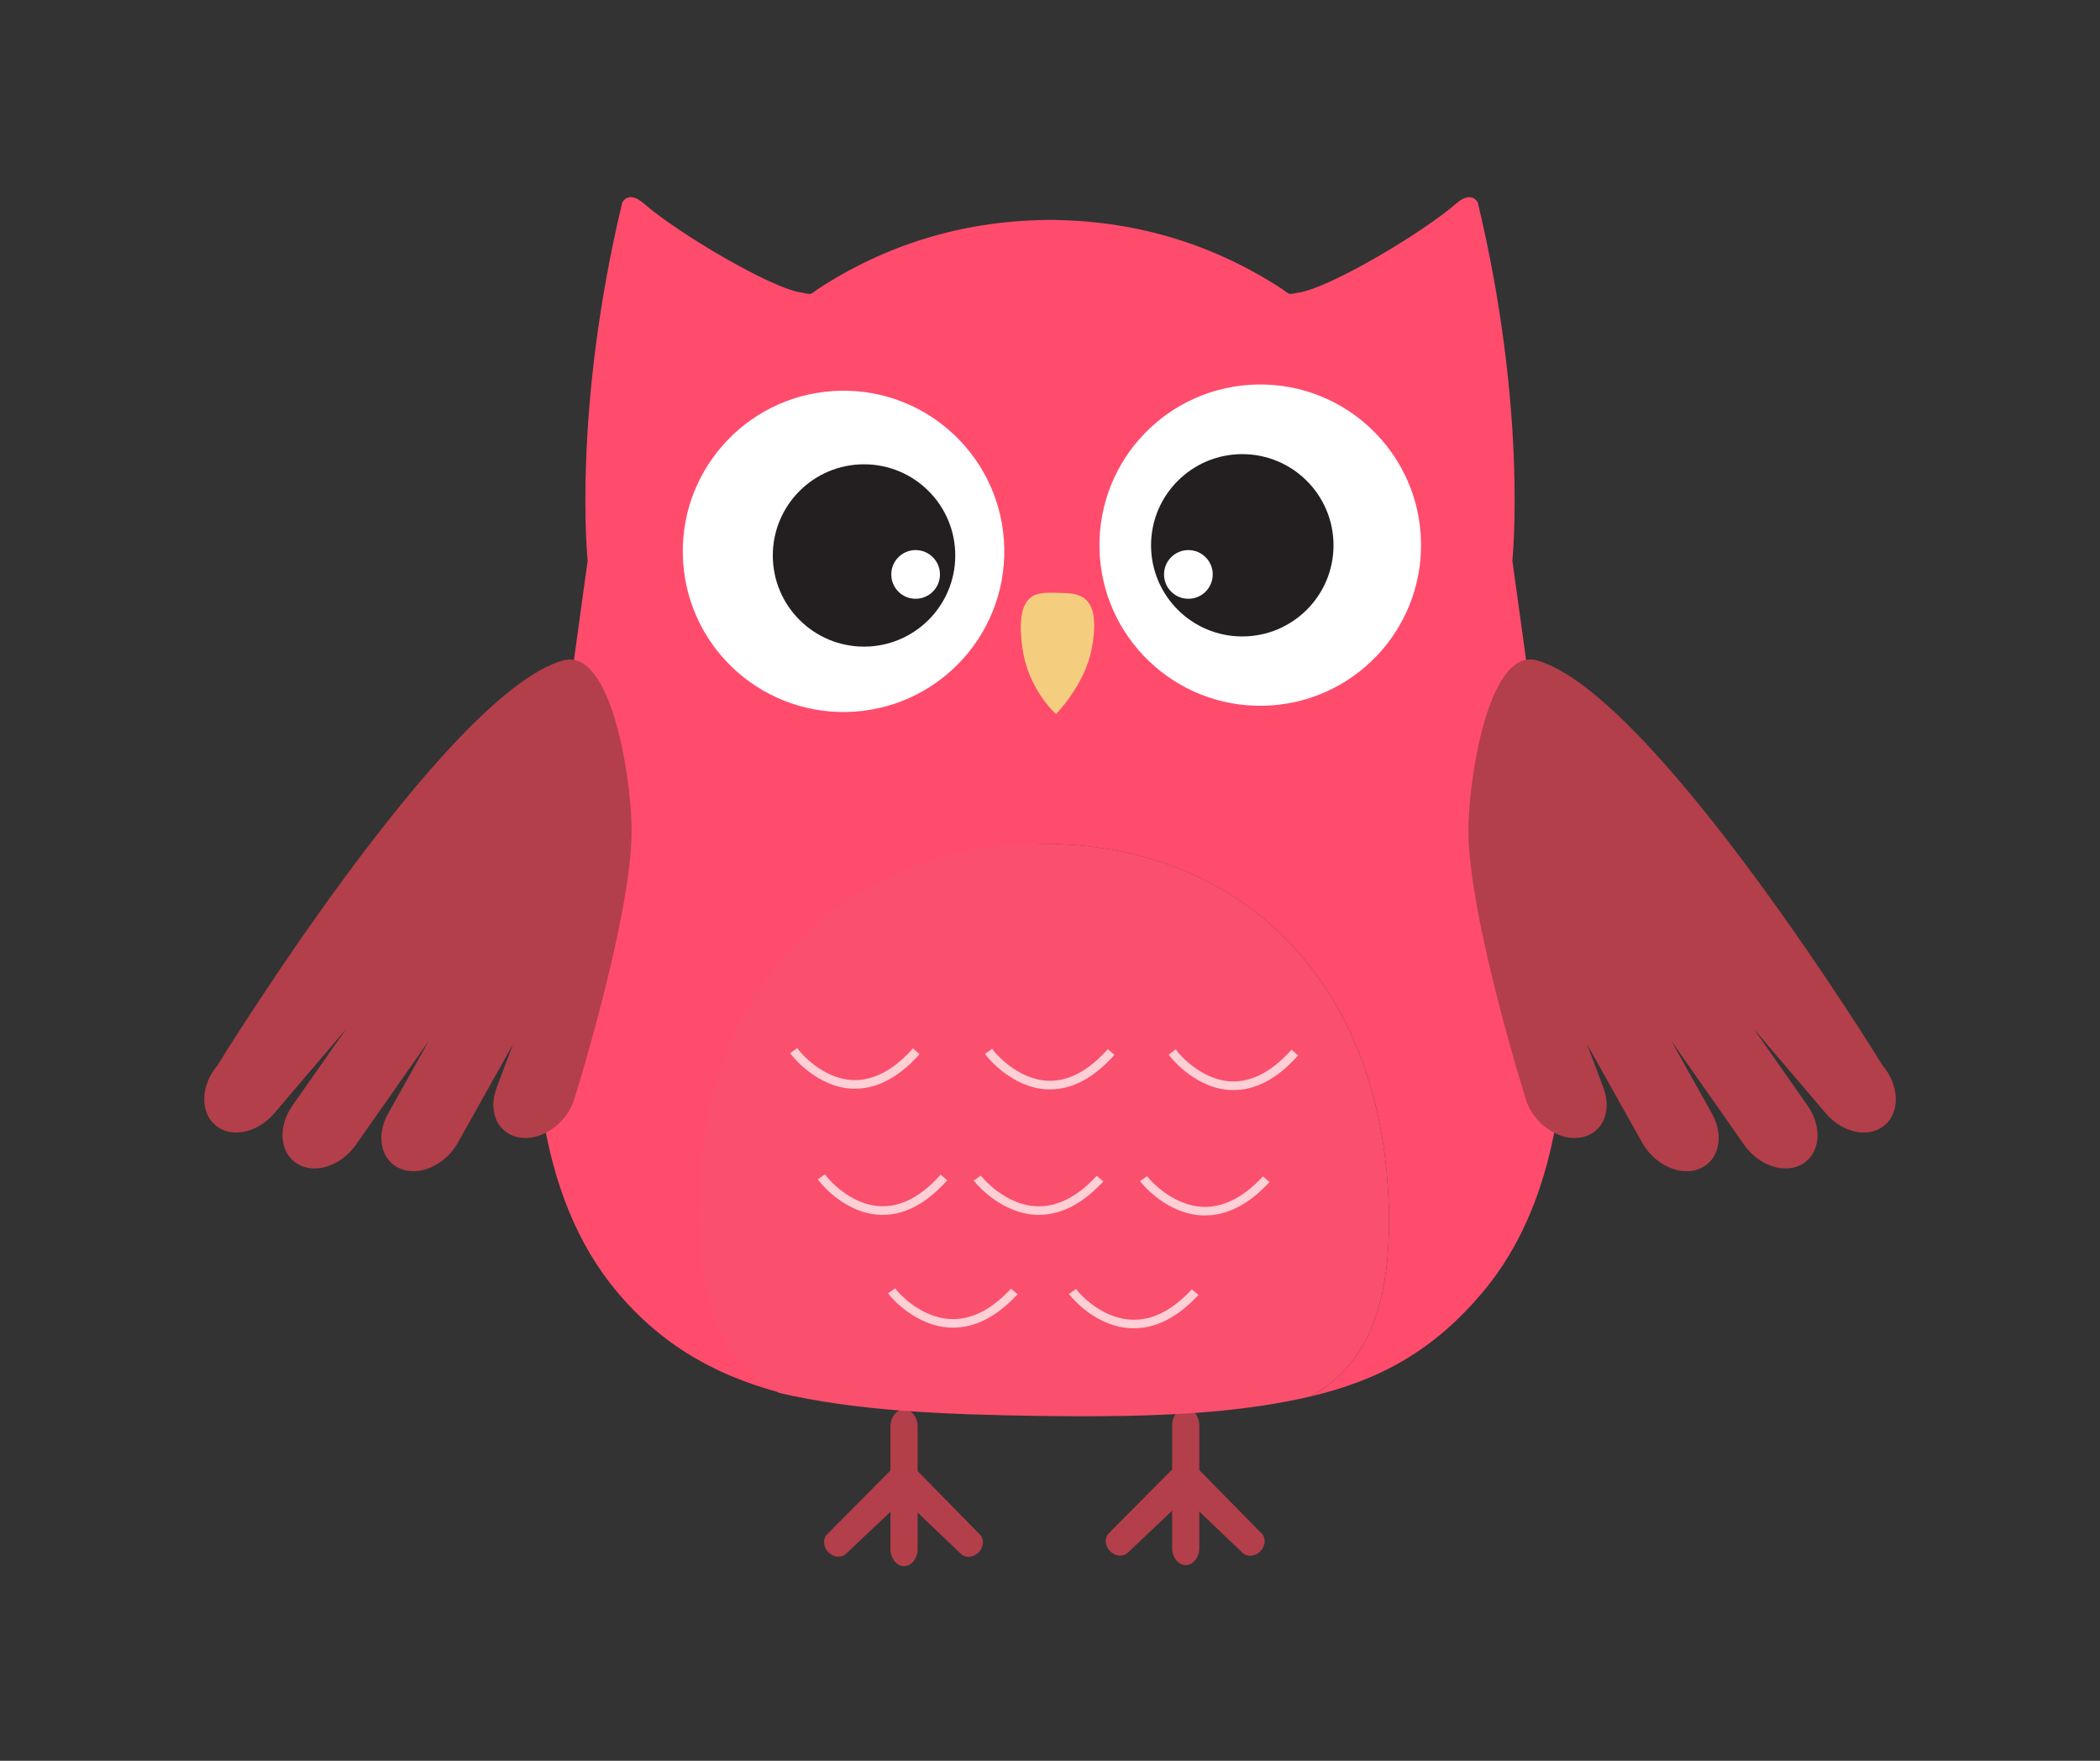 <svg xmlns="http://www.w3.org/2000/svg" xmlns:xlink="http://www.w3.org/1999/xlink" width="940" zoomAndPan="magnify" viewBox="0 0 705 591" height="788" preserveAspectRatio="xMidYMid meet" version="1.0"><rect x="0" y="0" width="705" height="591" fill="#333333" stroke="none"/><defs><clipPath id="e735acf925"><path d="M 393 472 L 403 472 L 403 525.801 L 393 525.801 Z M 393 472 " clip-rule="nonzero"/></clipPath><clipPath id="9cbe4db68f"><path d="M 298 473 L 309 473 L 309 525.801 L 298 525.801 Z M 298 473 " clip-rule="nonzero"/></clipPath></defs><g clip-path="url(#e735acf925)"><path fill="#b33f4a" d="M 402.617 519.547 C 402.617 522.73 400.586 525.312 398.059 525.312 C 395.547 525.312 393.5 522.73 393.5 519.547 L 393.5 478.465 C 393.5 475.281 395.547 472.699 398.059 472.699 C 400.586 472.699 402.617 475.281 402.617 478.465 L 402.617 519.547 " fill-opacity="1" fill-rule="nonzero"/></g><path fill="#b33f4a" d="M 378.582 521.188 C 377.008 522.68 374.32 522.402 372.602 520.574 C 370.855 518.746 370.73 516.055 372.312 514.562 L 393.039 493.691 C 394.621 492.191 396.973 494.062 398.699 495.895 C 400.426 497.73 400.551 500.414 398.969 501.906 L 378.582 521.188 " fill-opacity="1" fill-rule="nonzero"/><path fill="#b33f4a" d="M 417.164 521.223 C 418.742 522.719 421.422 522.461 423.156 520.641 C 424.906 518.832 425.035 516.137 423.477 514.633 L 402.859 493.656 C 401.301 492.152 398.918 494.012 397.176 495.836 C 395.43 497.656 395.289 500.348 396.871 501.84 L 417.164 521.223 " fill-opacity="1" fill-rule="nonzero"/><g clip-path="url(#9cbe4db68f)"><path fill="#b33f4a" d="M 308.062 519.902 C 308.062 523.082 306.012 525.668 303.496 525.668 C 300.984 525.668 298.938 523.082 298.938 519.902 L 298.938 478.809 C 298.938 475.629 300.984 473.051 303.496 473.051 C 306.012 473.051 308.062 475.629 308.062 478.809 L 308.062 519.902 " fill-opacity="1" fill-rule="nonzero"/></g><path fill="#b33f4a" d="M 284.016 521.535 C 282.441 523.023 279.762 522.754 278.027 520.918 C 276.301 519.094 276.176 516.398 277.758 514.91 L 298.473 494.035 C 300.051 492.539 302.398 494.414 304.137 496.25 C 305.871 498.074 305.988 500.762 304.406 502.25 L 284.016 521.535 " fill-opacity="1" fill-rule="nonzero"/><path fill="#b33f4a" d="M 322.609 521.566 C 324.176 523.074 326.855 522.805 328.598 520.988 C 330.344 519.176 330.469 516.484 328.902 514.984 L 308.305 494.004 C 306.738 492.504 304.355 494.355 302.609 496.191 C 300.867 497.992 300.73 500.684 302.309 502.191 L 322.609 521.566 " fill-opacity="1" fill-rule="nonzero"/><path fill="#ff4c6d" d="M 520.465 278.219 C 515.387 244.898 507.871 188.742 507.719 188.195 C 507.719 188.195 512.961 138.266 496.129 68.051 C 496.094 67.918 494.121 63.727 488.832 68.348 C 477.848 77.961 445.945 97.016 435.574 98.277 C 435.574 98.277 433.527 98.773 432.867 98.613 C 432.203 98.453 430.586 97.125 430.586 97.125 C 407.773 82.16 382.223 74.34 354.633 73.844 L 354.633 73.828 C 354.496 73.828 354.387 73.828 354.27 73.828 C 354.184 73.828 354.117 73.816 354.031 73.816 C 353.52 73.809 353.012 73.816 352.508 73.816 C 352.004 73.816 351.504 73.809 350.977 73.816 C 350.906 73.816 350.832 73.828 350.746 73.828 C 350.629 73.828 350.512 73.828 350.387 73.828 L 350.387 73.844 C 322.797 74.34 297.242 82.16 274.43 97.125 C 274.43 97.125 272.812 98.453 272.156 98.613 C 271.488 98.773 269.441 98.277 269.441 98.277 C 259.062 97.016 227.176 77.961 216.176 68.348 C 210.895 63.727 208.922 67.918 208.887 68.051 C 192.047 138.266 197.297 188.195 197.297 188.195 C 197.145 188.742 189.621 244.898 184.551 278.219 C 173.379 351.504 180.836 402.395 207.312 433.797 C 223.359 452.82 242.84 463.055 266.781 468.66 C 248.938 459.012 236.891 439.535 238.98 400.398 C 242.871 327.711 289.52 284.238 352.508 283.227 C 415.508 284.238 462.145 327.711 466.035 400.398 C 468.125 439.535 457.754 459.062 439.91 468.719 C 463.863 463.105 481.656 452.82 497.695 433.797 C 524.191 402.395 531.637 351.504 520.465 278.219 " fill-opacity="1" fill-rule="nonzero"/><path fill="#fa506d" d="M 466.035 400.398 C 462.102 327.055 414.664 283.43 350.797 283.188 C 286.922 282.969 237.809 326.188 234.719 399.59 C 233.082 438.098 243.59 457.617 261.516 467.48 C 287.031 473.531 316.594 474.785 348.312 475.242 C 356.418 475.352 367.109 475.453 377.965 475.234 C 377.984 475.234 377.984 475.234 377.984 475.234 C 398.395 474.836 419.828 473.422 439.91 468.719 C 457.754 459.062 468.125 439.535 466.035 400.398 " fill-opacity="1" fill-rule="nonzero"/><path fill="#fecfd5" d="M 286.984 364.367 C 286.738 364.367 286.477 364.348 286.242 364.332 C 274.801 363.871 266.883 353.828 266.781 353.727 L 267.422 353.273 C 267.496 353.391 275.215 363.129 286.258 363.602 C 293.234 363.852 300.074 360.438 306.562 353.391 L 307.141 353.895 C 300.715 360.863 293.949 364.391 286.984 364.367 " fill-opacity="1" fill-rule="nonzero"/><path fill="#fecfd5" d="M 287 365.426 C 286.715 365.434 286.426 365.41 286.176 365.418 C 274.246 364.914 266.039 354.492 265.965 354.383 L 265.266 353.508 L 267.641 351.773 L 268.281 352.609 C 268.348 352.727 275.777 362.086 286.309 362.523 C 292.879 362.766 299.52 359.449 305.793 352.66 L 306.492 351.875 L 308.691 353.812 L 307.984 354.621 C 301.305 361.824 294.254 365.434 287 365.426 " fill-opacity="1" fill-rule="nonzero"/><path fill="#fecfd5" d="M 352.406 364.586 C 352.152 364.594 351.902 364.586 351.641 364.57 C 340.234 364.09 332.324 354.047 332.215 353.973 L 332.863 353.508 C 332.93 353.625 340.637 363.363 351.684 363.82 C 358.668 364.09 365.508 360.672 372.004 353.625 L 372.582 354.113 C 366.148 361.094 359.375 364.617 352.406 364.586 " fill-opacity="1" fill-rule="nonzero"/><path fill="#fecfd5" d="M 352.406 365.645 C 352.137 365.645 351.867 365.645 351.613 365.645 C 339.66 365.148 331.457 354.723 331.371 354.621 L 330.715 353.734 L 333.09 351.992 L 333.738 352.895 C 333.789 352.938 341.27 362.312 351.723 362.75 C 358.387 363.027 364.949 359.688 371.211 352.887 L 371.926 352.137 L 374.133 354.047 L 373.402 354.871 C 366.738 362.07 359.695 365.68 352.406 365.645 " fill-opacity="1" fill-rule="nonzero"/><path fill="#fecfd5" d="M 414.074 364.812 C 413.828 364.812 413.559 364.805 413.309 364.777 C 401.891 364.316 393.98 354.266 393.879 354.172 L 394.504 353.727 C 394.605 353.844 402.297 363.574 413.34 364.039 C 420.34 364.316 427.184 360.891 433.688 353.844 L 434.258 354.332 C 427.824 361.312 421.016 364.848 414.074 364.812 " fill-opacity="1" fill-rule="nonzero"/><path fill="#fecfd5" d="M 414.082 365.871 C 413.82 365.871 413.535 365.871 413.258 365.871 C 401.816 365.395 393.93 355.949 393.047 354.871 L 392.348 353.973 L 394.773 352.188 L 395.406 353.113 C 395.43 353.172 402.902 362.547 413.391 362.969 C 419.945 363.215 426.586 359.906 432.867 353.105 L 433.602 352.32 L 435.801 354.273 L 435.027 355.074 C 428.402 362.27 421.352 365.898 414.082 365.871 " fill-opacity="1" fill-rule="nonzero"/><path fill="#fecfd5" d="M 296.301 406.695 C 296.031 406.695 295.793 406.695 295.535 406.688 C 284.109 406.23 276.184 396.164 276.09 396.074 L 276.73 395.652 C 276.797 395.734 284.504 405.516 295.566 405.953 C 302.551 406.23 309.391 402.797 315.895 395.754 L 316.461 396.234 C 310.031 403.184 303.25 406.746 296.301 406.695 " fill-opacity="1" fill-rule="nonzero"/><path fill="#fecfd5" d="M 296.285 407.762 C 295.996 407.781 295.719 407.781 295.473 407.746 C 284.074 407.316 276.125 397.855 275.266 396.746 L 274.539 395.879 L 276.934 394.152 L 277.574 394.977 C 277.883 395.355 285.215 404.43 295.609 404.852 C 302.246 405.145 308.82 401.82 315.086 395.027 L 315.77 394.262 L 318.012 396.156 L 317.227 396.988 C 310.621 404.16 303.555 407.805 296.285 407.762 " fill-opacity="1" fill-rule="nonzero"/><path fill="#fecfd5" d="M 348.656 406.688 C 348.387 406.688 348.16 406.676 347.898 406.676 C 336.449 406.207 328.551 396.551 328.465 396.453 L 329.078 396.031 C 329.164 396.133 336.879 405.516 347.941 405.93 C 354.883 406.207 361.75 402.926 368.262 396.148 L 368.809 396.645 C 362.371 403.352 355.609 406.711 348.656 406.688 " fill-opacity="1" fill-rule="nonzero"/><path fill="#fecfd5" d="M 348.656 407.762 C 348.379 407.762 348.102 407.762 347.84 407.746 C 336.191 407.258 327.977 397.555 327.656 397.16 L 326.879 396.234 L 329.266 394.59 L 329.906 395.332 C 330.227 395.719 337.707 404.473 347.977 404.875 C 354.648 405.164 361.211 401.938 367.469 395.418 L 368.168 394.668 L 370.418 396.543 L 369.594 397.379 C 362.973 404.305 355.91 407.789 348.656 407.762 " fill-opacity="1" fill-rule="nonzero"/><path fill="#fecfd5" d="M 404.477 406.887 C 404.227 406.855 403.949 406.887 403.688 406.855 C 392.281 406.398 384.371 396.746 384.301 396.652 L 384.91 396.215 C 385 396.324 392.719 405.691 403.754 406.141 C 410.711 406.418 417.562 403.109 424.066 396.352 L 424.621 396.855 C 418.234 403.539 411.438 406.898 404.477 406.887 " fill-opacity="1" fill-rule="nonzero"/><path fill="#fecfd5" d="M 404.461 407.957 C 404.199 407.957 403.949 407.949 403.652 407.949 C 391.648 407.453 383.52 397.41 383.434 397.309 L 382.719 396.426 L 385.102 394.801 L 385.734 395.551 C 385.816 395.637 393.301 404.648 403.797 405.07 C 410.352 405.332 416.988 402.148 423.281 395.609 L 423.98 394.867 L 426.203 396.711 L 425.406 397.578 C 418.781 404.488 411.742 407.973 404.461 407.957 " fill-opacity="1" fill-rule="nonzero"/><path fill="#fecfd5" d="M 380.621 444.754 C 380.352 444.754 380.098 444.754 379.836 444.754 C 368.414 444.285 360.496 434.621 360.395 434.555 L 361.023 434.117 C 361.102 434.227 368.824 443.594 379.887 444.023 C 386.848 444.285 393.695 441 400.207 434.227 L 400.754 434.707 C 394.336 441.414 387.562 444.766 380.621 444.754 " fill-opacity="1" fill-rule="nonzero"/><path fill="#fecfd5" d="M 380.629 445.824 C 380.332 445.824 380.062 445.824 379.785 445.816 C 368.336 445.379 360.469 436.254 359.609 435.234 L 358.836 434.328 L 361.27 432.637 L 361.875 433.461 C 361.961 433.52 369.355 442.543 379.922 442.953 C 386.602 443.242 393.148 440.016 399.434 433.484 L 400.113 432.762 L 402.348 434.621 L 401.562 435.453 C 394.91 442.355 387.867 445.859 380.629 445.824 " fill-opacity="1" fill-rule="nonzero"/><path fill="#fecfd5" d="M 319.887 444.527 C 319.645 444.535 319.383 444.527 319.121 444.535 C 307.691 444.09 299.789 434.41 299.711 434.328 L 300.32 433.891 C 300.41 434 308.109 443.375 319.172 443.805 C 326.141 444.074 332.965 440.801 339.492 434.008 L 340.047 434.488 C 333.637 441.195 326.855 444.562 319.887 444.527 " fill-opacity="1" fill-rule="nonzero"/><path fill="#fecfd5" d="M 319.887 445.613 C 319.637 445.621 319.34 445.613 319.078 445.613 C 307.09 445.117 298.93 435.074 298.836 434.984 L 298.152 434.074 L 300.539 432.441 L 301.16 433.234 C 301.246 433.309 308.691 442.332 319.207 442.734 C 325.91 442.996 332.426 439.805 338.699 433.266 L 339.391 432.543 L 341.648 434.41 L 340.84 435.227 C 334.203 442.156 327.16 445.648 319.887 445.613 " fill-opacity="1" fill-rule="nonzero"/><path fill="#ffffff" d="M 477.055 181.934 C 477.621 211.703 453.922 236.312 424.117 236.887 C 394.32 237.457 369.684 213.789 369.113 184.02 C 368.523 154.23 392.23 129.629 422.043 129.059 C 451.84 128.484 476.465 152.152 477.055 181.934 " fill-opacity="1" fill-rule="nonzero"/><path fill="#ffffff" d="M 423.871 234.445 C 399.035 234.445 378.824 214.254 378.824 189.441 C 378.824 164.629 399.035 144.434 423.871 144.434 C 448.707 144.434 468.918 164.629 468.918 189.441 C 468.918 214.254 448.707 234.445 423.871 234.445 " fill-opacity="1" fill-rule="nonzero"/><path fill="#231f20" d="M 386.426 183.035 C 386.426 199.926 400.141 213.621 417.039 213.621 C 433.965 213.621 447.68 199.926 447.68 183.035 C 447.68 166.133 433.965 152.43 417.039 152.43 C 400.141 152.43 386.426 166.133 386.426 183.035 " fill-opacity="1" fill-rule="nonzero"/><path fill="#ffffff" d="M 390.781 192.805 C 390.781 197.316 394.438 200.973 398.953 200.973 C 403.469 200.973 407.133 197.316 407.133 192.805 C 407.133 188.297 403.469 184.633 398.953 184.633 C 394.438 184.633 390.781 188.297 390.781 192.805 " fill-opacity="1" fill-rule="nonzero"/><path fill="#ffffff" d="M 337.148 184.02 C 337.715 213.805 314.023 238.402 284.211 238.973 C 254.422 239.547 229.789 215.879 229.234 186.105 C 228.625 156.336 252.34 131.734 282.137 131.152 C 311.945 130.562 336.578 154.25 337.148 184.02 " fill-opacity="1" fill-rule="nonzero"/><path fill="#ffffff" d="M 283.25 234.445 C 258.414 234.445 238.203 214.254 238.203 189.441 C 238.203 164.629 258.414 144.434 283.25 144.434 C 308.094 144.434 328.297 164.629 328.297 189.441 C 328.297 214.254 308.094 234.445 283.25 234.445 " fill-opacity="1" fill-rule="nonzero"/><path fill="#231f20" d="M 320.695 186.445 C 320.695 203.336 306.98 217.039 290.066 217.039 C 273.156 217.039 259.441 203.336 259.441 186.445 C 259.441 169.543 273.156 155.84 290.066 155.84 C 306.98 155.84 320.695 169.543 320.695 186.445 " fill-opacity="1" fill-rule="nonzero"/><path fill="#ffffff" d="M 299.215 192.805 C 299.215 197.316 302.863 200.973 307.379 200.973 C 311.902 200.973 315.559 197.316 315.559 192.805 C 315.559 188.297 311.902 184.633 307.379 184.633 C 302.863 184.633 299.215 188.297 299.215 192.805 " fill-opacity="1" fill-rule="nonzero"/><path fill="#f4cd7f" d="M 366.469 217.855 C 364.211 229.906 354.52 239.664 354.52 239.664 C 354.52 239.664 345.137 231.48 343.242 217.527 C 340.496 197.664 348.742 198.902 355.16 198.984 C 361.598 199.086 370.098 198.781 366.469 217.855 " fill-opacity="1" fill-rule="nonzero"/><path fill="#b33f4a" d="M 632.738 377.656 C 637.98 373.195 637.633 364.191 631.957 357.531 C 631.957 357.531 555.453 232.973 516.086 221.691 C 499.531 216.961 492.844 262.496 492.969 279.223 C 493.18 308.613 512.504 369.82 512.504 369.82 C 515.48 377.715 523.676 383.078 530.805 381.781 C 537.93 380.5 541.293 373.062 538.301 365.141 L 532.824 350.547 L 551.293 383.516 C 555.512 391.055 564.18 394.969 570.652 392.258 C 577.113 389.559 578.934 381.25 574.703 373.727 L 561.039 349.301 L 585.527 384.254 C 590.551 391.402 599.379 394.238 605.266 390.602 C 611.137 386.965 611.855 378.23 606.844 371.102 L 588.789 345.359 L 612.965 373.699 C 618.645 380.352 627.492 382.133 632.738 377.656 " fill-opacity="1" fill-rule="nonzero"/><path fill="#b33f4a" d="M 72.285 377.656 C 67.039 373.195 67.391 364.191 73.051 357.531 C 73.051 357.531 149.555 232.973 188.93 221.691 C 205.484 216.961 212.156 262.496 212.039 279.223 C 211.844 308.613 192.512 369.82 192.512 369.82 C 189.547 377.715 181.34 383.078 174.215 381.781 C 167.094 380.5 163.715 373.062 166.707 365.141 L 172.191 350.547 L 153.727 383.516 C 149.504 391.055 140.828 394.969 134.367 392.258 C 127.902 389.559 126.086 381.25 130.32 373.727 L 143.984 349.301 L 119.473 384.254 C 114.465 391.402 105.645 394.238 99.758 390.602 C 93.867 386.965 93.168 378.23 98.164 371.102 L 116.219 345.359 L 92.051 373.699 C 86.363 380.352 77.527 382.133 72.285 377.656 " fill-opacity="1" fill-rule="nonzero"/></svg>